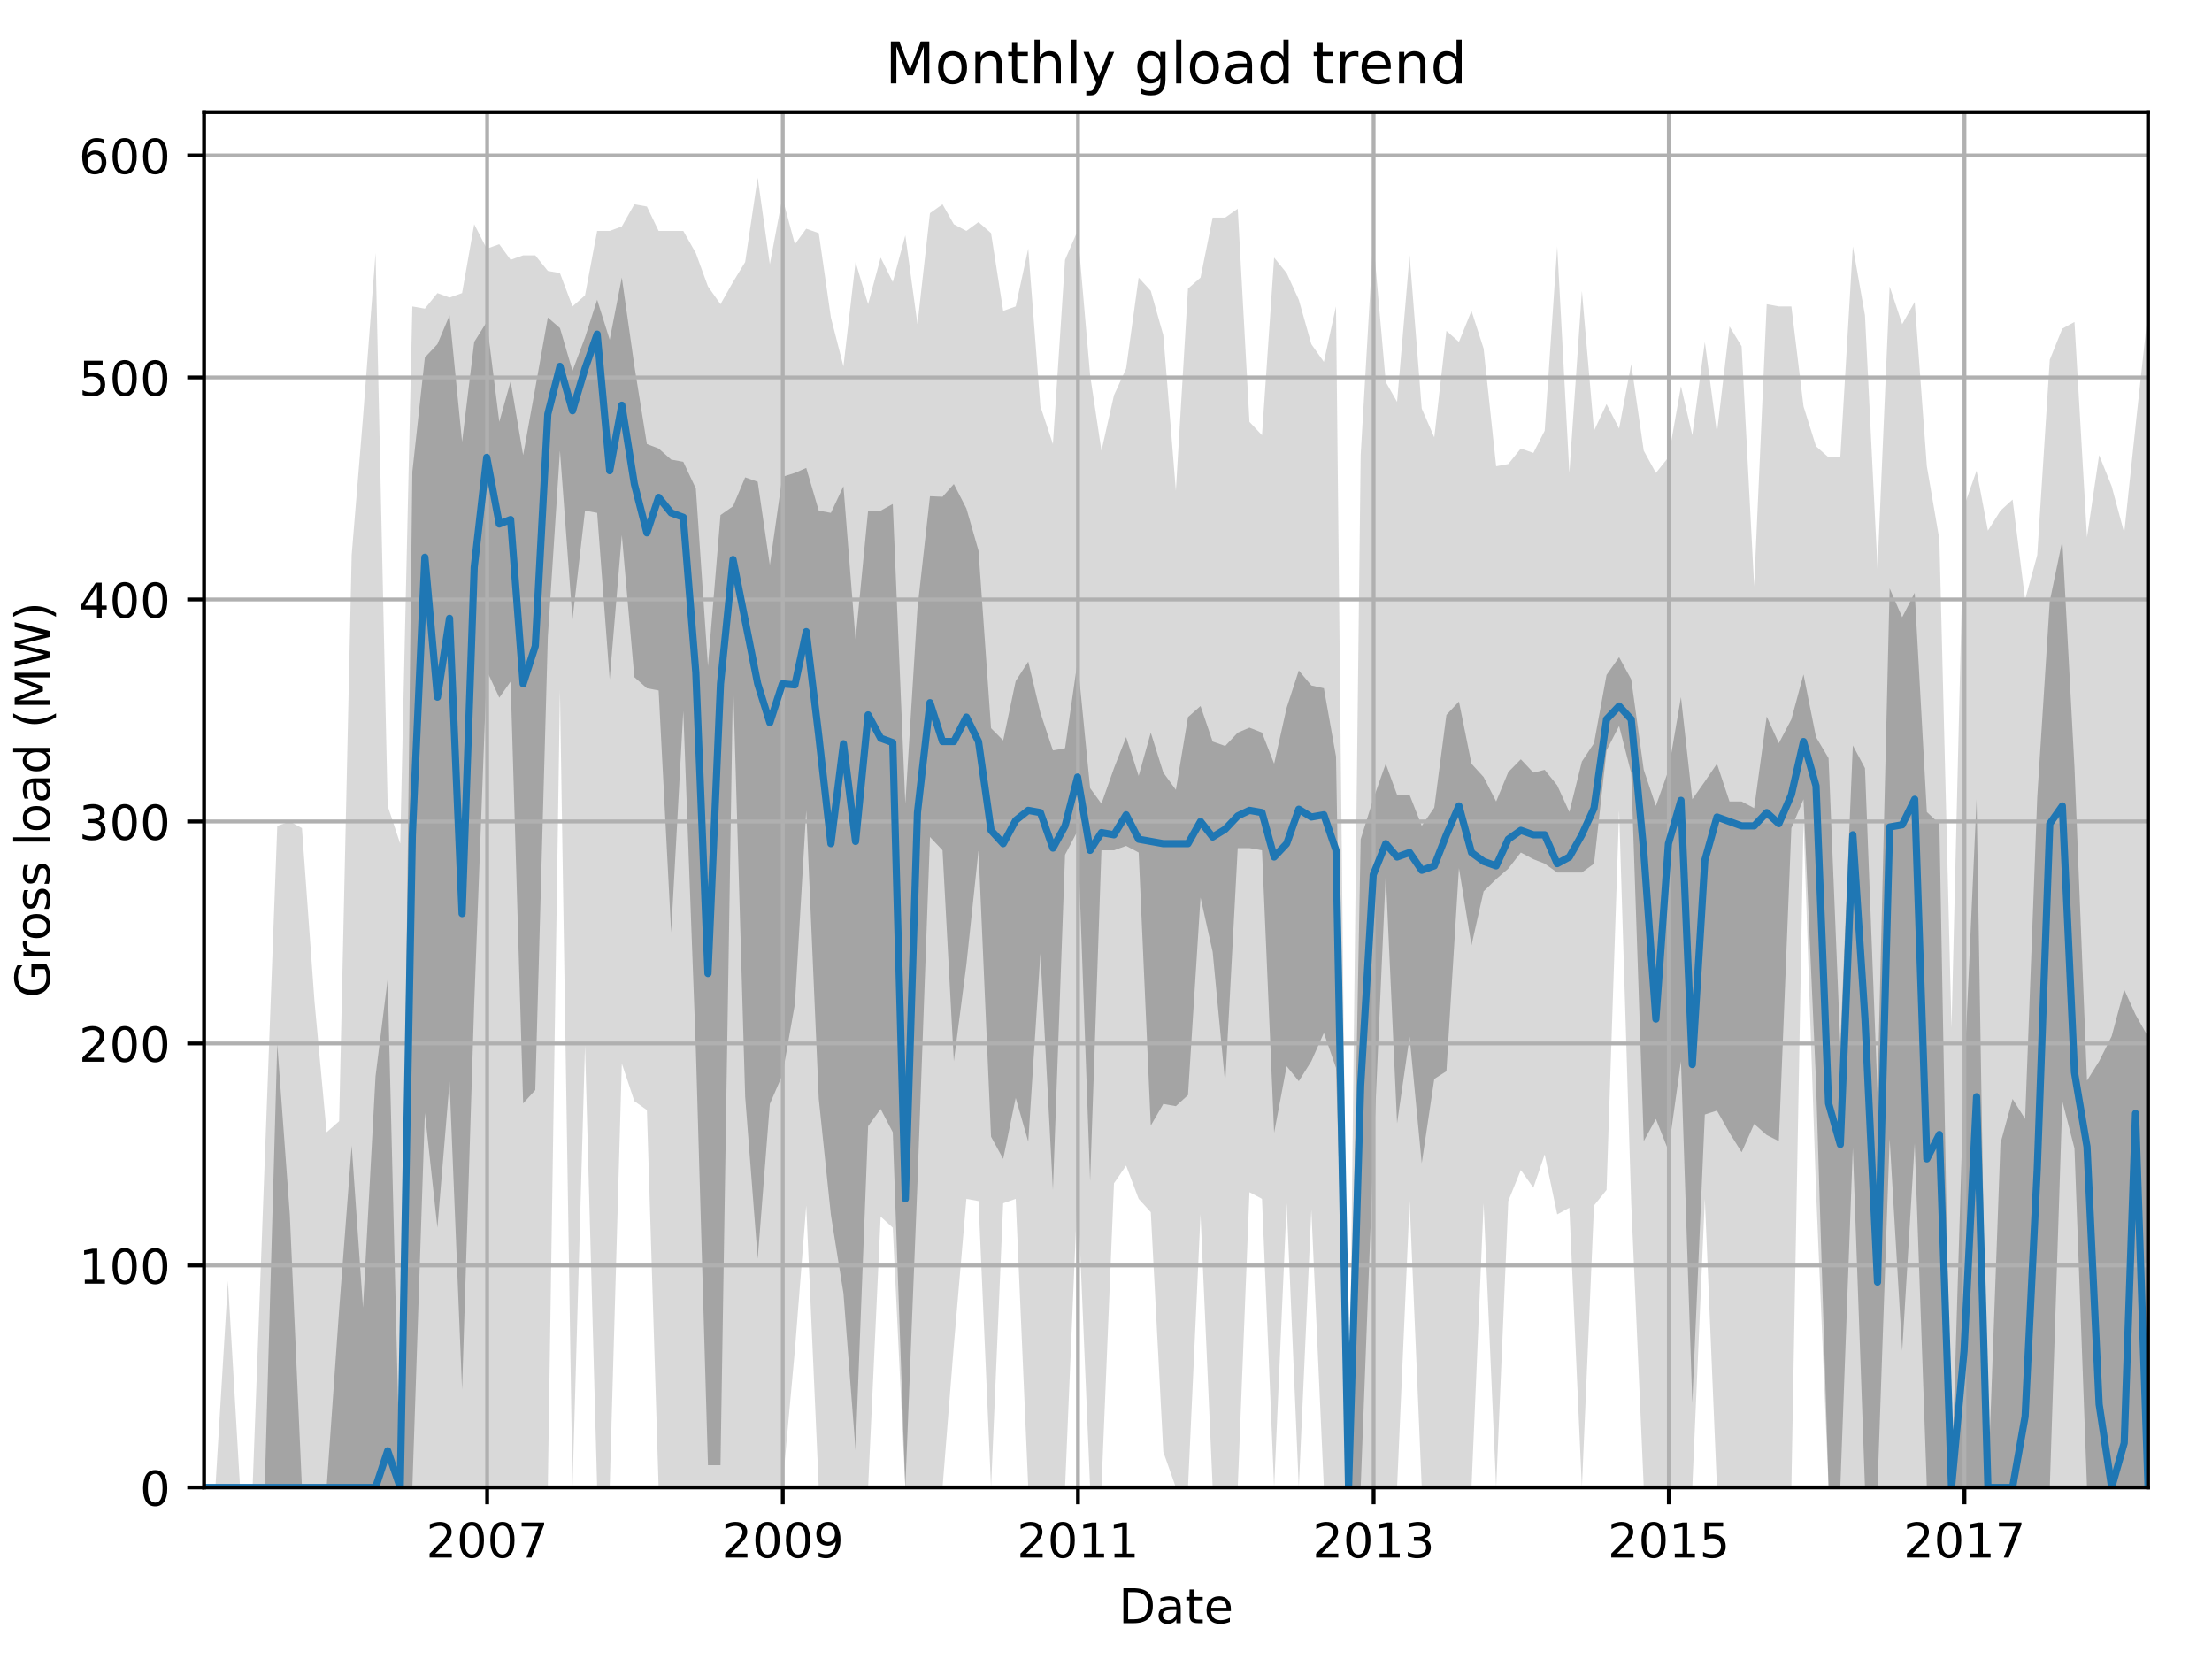 <?xml version="1.0" encoding="utf-8" standalone="no"?>
<!DOCTYPE svg PUBLIC "-//W3C//DTD SVG 1.1//EN"
  "http://www.w3.org/Graphics/SVG/1.1/DTD/svg11.dtd">
<!-- Created with matplotlib (http://matplotlib.org/) -->
<svg height="345.6pt" version="1.1" viewBox="0 0 460.8 345.6" width="460.8pt" xmlns="http://www.w3.org/2000/svg" xmlns:xlink="http://www.w3.org/1999/xlink">
 <defs>
  <style type="text/css">
*{stroke-linecap:butt;stroke-linejoin:round;}
  </style>
 </defs>
 <g id="figure_1">
  <g id="patch_1">
   <path d="M 0 345.6 
L 460.8 345.6 
L 460.8 0 
L 0 0 
z
" style="fill:none;"/>
  </g>
  <g id="axes_1">
   <g id="patch_2">
    <path d="M 42.511 309.863 
L 447.48 309.863 
L 447.48 23.365 
L 42.511 23.365 
z
" style="fill:none;"/>
   </g>
   <g id="PolyCollection_1">
    <path clip-path="url(#p9b1282931f)" d="M 42.511 309.863 
L 42.511 309.863 
L 44.87 309.863 
L 47.482 309.863 
L 50.009 309.863 
L 52.621 309.863 
L 55.148 309.863 
L 57.76 309.863 
L 60.371 309.863 
L 62.899 309.863 
L 65.51 309.863 
L 68.038 309.863 
L 70.649 309.863 
L 73.261 309.863 
L 75.62 309.863 
L 78.231 309.863 
L 80.759 309.863 
L 83.37 309.863 
L 85.898 309.863 
L 88.509 309.863 
L 91.121 309.863 
L 93.648 309.863 
L 96.26 309.863 
L 98.787 309.863 
L 101.399 309.863 
L 104.011 309.863 
L 106.369 309.863 
L 108.981 309.863 
L 111.508 309.863 
L 114.12 309.863 
L 116.647 143.838 
L 119.259 309.863 
L 121.871 217.833 
L 124.398 309.863 
L 127.01 309.863 
L 129.537 221.532 
L 132.149 229.394 
L 134.76 231.244 
L 137.203 309.863 
L 139.815 309.863 
L 142.342 309.863 
L 144.954 309.863 
L 147.481 309.863 
L 150.093 309.863 
L 152.705 309.863 
L 155.232 309.863 
L 157.844 309.863 
L 160.371 309.863 
L 162.983 309.863 
L 165.594 281.191 
L 167.953 251.13 
L 170.565 309.863 
L 173.092 309.863 
L 175.704 309.863 
L 178.231 309.863 
L 180.843 309.863 
L 183.454 253.442 
L 185.982 255.755 
L 188.593 309.863 
L 191.121 309.863 
L 193.732 309.863 
L 196.344 309.863 
L 198.703 280.266 
L 201.314 249.743 
L 203.842 250.205 
L 206.453 309.863 
L 208.981 250.668 
L 211.592 249.743 
L 214.204 309.863 
L 216.731 309.863 
L 219.343 309.863 
L 221.87 309.863 
L 224.482 247.893 
L 227.093 309.863 
L 229.452 309.863 
L 232.064 246.505 
L 234.591 242.806 
L 237.203 249.743 
L 239.73 252.518 
L 242.342 302.464 
L 244.954 309.863 
L 247.481 309.863 
L 250.092 252.98 
L 252.62 309.863 
L 255.231 309.863 
L 257.843 309.863 
L 260.286 248.355 
L 262.898 249.743 
L 265.425 309.863 
L 268.037 250.668 
L 270.564 309.863 
L 273.176 252.055 
L 275.787 309.863 
L 278.315 309.863 
L 280.926 309.863 
L 283.454 309.863 
L 286.065 309.863 
L 288.677 309.863 
L 291.036 309.863 
L 293.647 250.205 
L 296.175 309.863 
L 298.786 309.863 
L 301.314 309.863 
L 303.925 309.863 
L 306.537 309.863 
L 309.064 250.668 
L 311.676 309.863 
L 314.203 250.205 
L 316.815 243.731 
L 319.427 247.43 
L 321.786 240.493 
L 324.397 252.98 
L 326.925 251.593 
L 329.536 309.863 
L 332.063 251.13 
L 334.675 247.893 
L 337.287 168.811 
L 339.814 250.668 
L 342.426 309.863 
L 344.953 309.863 
L 347.565 309.863 
L 350.176 309.863 
L 352.535 309.863 
L 355.147 249.743 
L 357.674 309.863 
L 360.286 309.863 
L 362.813 309.863 
L 365.425 309.863 
L 368.036 309.863 
L 370.564 309.863 
L 373.175 309.863 
L 375.703 171.123 
L 378.314 247.893 
L 380.926 309.863 
L 383.369 309.863 
L 385.981 309.863 
L 388.508 309.863 
L 391.12 309.863 
L 393.647 309.863 
L 396.259 309.863 
L 398.87 309.863 
L 401.398 309.863 
L 404.009 309.863 
L 406.537 309.863 
L 409.148 309.863 
L 411.76 309.863 
L 414.119 309.863 
L 416.73 309.863 
L 419.258 309.863 
L 421.869 309.863 
L 424.397 309.863 
L 427.008 309.863 
L 429.62 309.863 
L 432.147 309.863 
L 434.759 309.863 
L 437.286 309.863 
L 439.898 309.863 
L 442.51 309.863 
L 444.868 309.863 
L 447.48 309.863 
L 447.48 64.756 
L 447.48 64.756 
L 444.868 88.804 
L 442.51 111.003 
L 439.898 101.291 
L 437.286 94.816 
L 434.759 111.928 
L 432.147 67.068 
L 429.62 68.456 
L 427.008 74.93 
L 424.397 115.627 
L 421.869 124.877 
L 419.258 104.066 
L 416.73 106.378 
L 414.119 110.54 
L 411.76 98.054 
L 409.148 105.453 
L 406.537 214.133 
L 404.009 112.39 
L 401.398 97.129 
L 398.87 62.906 
L 396.259 67.531 
L 393.647 59.669 
L 391.12 118.402 
L 388.508 65.681 
L 385.981 51.344 
L 383.369 95.279 
L 380.926 95.279 
L 378.314 92.966 
L 375.703 84.642 
L 373.175 63.831 
L 370.564 63.831 
L 368.036 63.368 
L 365.425 122.102 
L 362.813 72.155 
L 360.286 67.993 
L 357.674 90.192 
L 355.147 71.23 
L 352.535 90.654 
L 350.176 80.48 
L 347.565 95.279 
L 344.953 98.516 
L 342.426 93.891 
L 339.814 75.855 
L 337.287 89.267 
L 334.675 84.179 
L 332.063 89.729 
L 329.536 60.594 
L 326.925 98.516 
L 324.397 51.344 
L 321.786 89.729 
L 319.427 94.354 
L 316.815 93.429 
L 314.203 96.666 
L 311.676 97.129 
L 309.064 72.618 
L 306.537 64.756 
L 303.925 71.23 
L 301.314 68.918 
L 298.786 91.116 
L 296.175 85.104 
L 293.647 53.194 
L 291.036 83.717 
L 288.677 79.555 
L 286.065 49.957 
L 283.454 94.816 
L 280.926 309.863 
L 278.315 63.831 
L 275.787 75.393 
L 273.176 71.693 
L 270.564 62.444 
L 268.037 56.894 
L 265.425 53.657 
L 262.898 90.654 
L 260.286 87.879 
L 257.843 43.482 
L 255.231 45.332 
L 252.62 45.332 
L 250.092 57.819 
L 247.481 60.131 
L 244.954 102.216 
L 242.342 69.843 
L 239.73 60.594 
L 237.203 57.819 
L 234.591 76.78 
L 232.064 82.33 
L 229.452 93.891 
L 227.093 78.167 
L 224.482 48.107 
L 221.87 54.119 
L 219.343 92.504 
L 216.731 84.642 
L 214.204 51.807 
L 211.592 63.831 
L 208.981 64.756 
L 206.453 48.57 
L 203.842 46.257 
L 201.314 48.107 
L 198.703 46.72 
L 196.344 42.557 
L 193.732 44.407 
L 191.121 67.531 
L 188.593 49.032 
L 185.982 58.744 
L 183.454 53.657 
L 180.843 63.368 
L 178.231 54.582 
L 175.704 76.318 
L 173.092 66.143 
L 170.565 48.57 
L 167.953 47.645 
L 165.594 50.882 
L 162.983 41.17 
L 160.371 55.044 
L 157.844 37.008 
L 155.232 54.582 
L 152.705 58.744 
L 150.093 63.368 
L 147.481 59.669 
L 144.954 52.732 
L 142.342 48.107 
L 139.815 48.107 
L 137.203 48.107 
L 134.76 43.02 
L 132.149 42.557 
L 129.537 47.182 
L 127.01 48.107 
L 124.398 48.107 
L 121.871 61.519 
L 119.259 63.831 
L 116.647 56.894 
L 114.12 56.431 
L 111.508 53.194 
L 108.981 53.194 
L 106.369 54.119 
L 104.011 50.882 
L 101.399 51.807 
L 98.787 46.72 
L 96.26 61.056 
L 93.648 61.981 
L 91.121 61.056 
L 88.509 64.293 
L 85.898 63.831 
L 83.37 175.748 
L 80.759 167.886 
L 78.231 52.732 
L 75.62 86.954 
L 73.261 115.627 
L 70.649 233.556 
L 68.038 235.869 
L 65.51 208.583 
L 62.899 172.511 
L 60.371 171.123 
L 57.76 172.048 
L 55.148 241.881 
L 52.621 309.863 
L 50.009 309.863 
L 47.482 266.854 
L 44.87 309.863 
L 42.511 309.863 
z
" style="fill:#808080;fill-opacity:0.3;"/>
   </g>
   <g id="PolyCollection_2">
    <path clip-path="url(#p9b1282931f)" d="M 42.511 309.863 
L 42.511 309.863 
L 44.87 309.863 
L 47.482 309.863 
L 50.009 309.863 
L 52.621 309.863 
L 55.148 309.863 
L 57.76 309.863 
L 60.371 309.863 
L 62.899 309.863 
L 65.51 309.863 
L 68.038 309.863 
L 70.649 309.863 
L 73.261 309.863 
L 75.62 309.863 
L 78.231 309.863 
L 80.759 309.863 
L 83.37 309.863 
L 85.898 309.863 
L 88.509 231.822 
L 91.121 255.755 
L 93.648 225.348 
L 96.26 289.515 
L 98.787 209.046 
L 101.399 139.676 
L 104.011 145.341 
L 106.369 141.988 
L 108.981 229.857 
L 111.508 227.082 
L 114.12 132.739 
L 116.647 93.891 
L 119.259 129.039 
L 121.871 106.378 
L 124.398 106.84 
L 127.01 141.525 
L 129.537 111.465 
L 132.149 141.063 
L 134.76 143.375 
L 137.203 143.838 
L 139.815 194.247 
L 142.342 148.116 
L 144.954 218.411 
L 147.481 305.239 
L 150.093 305.239 
L 152.705 141.525 
L 155.232 228.469 
L 157.844 262.229 
L 160.371 229.972 
L 162.983 223.96 
L 165.594 209.161 
L 167.953 168.811 
L 170.565 228.932 
L 173.092 253.096 
L 175.704 269.398 
L 178.231 302.117 
L 180.843 234.597 
L 183.454 231.013 
L 185.982 235.869 
L 188.593 309.863 
L 191.121 246.505 
L 193.732 174.361 
L 196.344 177.135 
L 198.703 221.07 
L 201.314 200.952 
L 203.842 177.135 
L 206.453 236.794 
L 208.981 241.418 
L 211.592 228.701 
L 214.204 237.834 
L 216.731 198.64 
L 219.343 247.893 
L 221.87 178.06 
L 224.482 173.089 
L 227.093 246.043 
L 229.452 177.135 
L 232.064 177.135 
L 234.591 176.21 
L 237.203 177.598 
L 239.73 234.481 
L 242.342 229.972 
L 244.954 230.435 
L 247.481 228.122 
L 250.092 186.963 
L 252.62 198.293 
L 255.231 225.694 
L 257.843 176.673 
L 260.286 176.673 
L 262.898 177.135 
L 265.425 235.984 
L 268.037 222.11 
L 270.564 225.232 
L 273.176 221.07 
L 275.787 215.173 
L 278.315 222.457 
L 280.926 309.863 
L 283.454 309.863 
L 286.065 241.071 
L 288.677 182.223 
L 291.036 234.019 
L 293.647 215.983 
L 296.175 242.343 
L 298.786 224.77 
L 301.314 223.151 
L 303.925 180.835 
L 306.537 196.906 
L 309.064 185.691 
L 311.676 183.147 
L 314.203 180.951 
L 316.815 177.598 
L 319.427 178.985 
L 321.786 179.91 
L 324.397 181.76 
L 326.925 181.76 
L 329.536 181.76 
L 332.063 179.91 
L 334.675 156.324 
L 337.287 151.237 
L 339.814 161.065 
L 342.426 237.719 
L 344.953 233.094 
L 347.565 239.684 
L 350.176 221.07 
L 352.535 292.29 
L 355.147 232.169 
L 357.674 231.36 
L 360.286 235.984 
L 362.813 240.031 
L 365.425 234.134 
L 368.036 236.447 
L 370.564 237.719 
L 373.175 172.511 
L 375.703 166.499 
L 378.314 225.348 
L 380.926 309.863 
L 383.369 309.863 
L 385.981 239.106 
L 388.508 309.863 
L 391.12 309.863 
L 393.647 237.256 
L 396.259 281.422 
L 398.87 238.181 
L 401.398 309.863 
L 404.009 309.863 
L 406.537 309.863 
L 409.148 309.863 
L 411.76 309.863 
L 414.119 309.863 
L 416.73 309.863 
L 419.258 309.863 
L 421.869 309.863 
L 424.397 309.863 
L 427.008 309.863 
L 429.62 229.394 
L 432.147 239.222 
L 434.759 309.863 
L 437.286 309.863 
L 439.898 309.863 
L 442.51 309.863 
L 444.868 309.863 
L 447.48 309.863 
L 447.48 215.983 
L 447.48 215.983 
L 444.868 211.358 
L 442.51 206.155 
L 439.898 215.867 
L 437.286 221.07 
L 434.759 225.116 
L 432.147 159.793 
L 429.62 112.621 
L 427.008 125.223 
L 424.397 166.036 
L 421.869 233.094 
L 419.258 228.932 
L 416.73 238.181 
L 414.119 309.863 
L 411.76 166.499 
L 409.148 224.307 
L 406.537 309.863 
L 404.009 171.586 
L 401.398 169.158 
L 398.87 123.489 
L 396.259 128.576 
L 393.647 122.564 
L 391.12 227.544 
L 388.508 160.024 
L 385.981 155.284 
L 383.369 217.717 
L 380.926 157.943 
L 378.314 153.55 
L 375.703 140.485 
L 373.175 149.85 
L 370.564 154.821 
L 368.036 149.272 
L 365.425 168.349 
L 362.813 166.961 
L 360.286 166.961 
L 357.674 159.099 
L 355.147 162.799 
L 352.535 166.499 
L 350.176 145.225 
L 347.565 160.487 
L 344.953 167.886 
L 342.426 160.371 
L 339.814 141.525 
L 337.287 136.901 
L 334.675 140.6 
L 332.063 154.821 
L 329.536 158.637 
L 326.925 169.158 
L 324.397 163.608 
L 321.786 160.371 
L 319.427 160.949 
L 316.815 158.174 
L 314.203 160.833 
L 311.676 166.961 
L 309.064 161.874 
L 306.537 159.099 
L 303.925 146.15 
L 301.314 148.925 
L 298.786 168.233 
L 296.175 172.048 
L 293.647 165.574 
L 291.036 165.574 
L 288.677 159.099 
L 286.065 166.499 
L 283.454 174.823 
L 280.926 309.863 
L 278.315 157.596 
L 275.787 143.375 
L 273.176 142.797 
L 270.564 139.676 
L 268.037 147.422 
L 265.425 159.099 
L 262.898 152.625 
L 260.286 151.584 
L 257.843 152.625 
L 255.231 155.399 
L 252.62 154.475 
L 250.092 147.075 
L 247.481 149.387 
L 244.954 164.533 
L 242.342 160.949 
L 239.73 152.625 
L 237.203 161.643 
L 234.591 153.55 
L 232.064 160.024 
L 229.452 167.424 
L 227.093 164.186 
L 224.482 137.71 
L 221.87 155.862 
L 219.343 156.324 
L 216.731 148.462 
L 214.204 137.826 
L 211.592 141.872 
L 208.981 154.243 
L 206.453 151.7 
L 203.842 114.702 
L 201.314 105.915 
L 198.703 100.828 
L 196.344 103.487 
L 193.732 103.372 
L 191.121 126.726 
L 188.593 167.424 
L 185.982 104.991 
L 183.454 106.378 
L 180.843 106.378 
L 178.231 133.201 
L 175.704 101.291 
L 173.092 106.84 
L 170.565 106.378 
L 167.953 97.475 
L 165.594 98.516 
L 162.983 99.325 
L 160.371 117.708 
L 157.844 100.366 
L 155.232 99.441 
L 152.705 105.453 
L 150.093 107.303 
L 147.481 138.751 
L 144.954 101.753 
L 142.342 96.204 
L 139.815 95.741 
L 137.203 93.429 
L 134.76 92.504 
L 132.149 76.202 
L 129.537 57.819 
L 127.01 70.768 
L 124.398 62.444 
L 121.871 70.305 
L 119.259 77.242 
L 116.647 68.34 
L 114.12 66.143 
L 111.508 80.827 
L 108.981 94.816 
L 106.369 79.439 
L 104.011 87.879 
L 101.399 67.068 
L 98.787 71.23 
L 96.26 92.041 
L 93.648 65.681 
L 91.121 71.693 
L 88.509 74.468 
L 85.898 98.285 
L 83.37 309.863 
L 80.759 203.959 
L 78.231 224.191 
L 75.62 272.404 
L 73.261 238.644 
L 70.649 272.866 
L 68.038 309.863 
L 65.51 309.863 
L 62.899 309.863 
L 60.371 252.98 
L 57.76 217.486 
L 55.148 309.863 
L 52.621 309.863 
L 50.009 309.863 
L 47.482 309.863 
L 44.87 309.863 
L 42.511 309.863 
z
" style="fill:#808080;fill-opacity:0.6;"/>
   </g>
   <g id="matplotlib.axis_1">
    <g id="xtick_1">
     <g id="line2d_1">
      <path clip-path="url(#p9b1282931f)" d="M 101.483 309.863 
L 101.483 23.365 
" style="fill:none;stroke:#b0b0b0;stroke-linecap:square;stroke-width:0.8;"/>
     </g>
     <g id="line2d_2">
      <defs>
       <path d="M 0 0 
L 0 3.5 
" id="m3523aec099" style="stroke:#000000;stroke-width:0.8;"/>
      </defs>
      <g>
       <use style="stroke:#000000;stroke-width:0.8;" x="101.483" xlink:href="#m3523aec099" y="309.863"/>
      </g>
     </g>
     <g id="text_1">
      <!-- 2007 -->
      <defs>
       <path d="M 19.188 8.297 
L 53.609 8.297 
L 53.609 0 
L 7.328 0 
L 7.328 8.297 
Q 12.938 14.109 22.625 23.891 
Q 32.328 33.688 34.812 36.531 
Q 39.547 41.844 41.422 45.531 
Q 43.312 49.219 43.312 52.781 
Q 43.312 58.594 39.234 62.25 
Q 35.156 65.922 28.609 65.922 
Q 23.969 65.922 18.812 64.312 
Q 13.672 62.703 7.812 59.422 
L 7.812 69.391 
Q 13.766 71.781 18.938 73 
Q 24.125 74.219 28.422 74.219 
Q 39.75 74.219 46.484 68.547 
Q 53.219 62.891 53.219 53.422 
Q 53.219 48.922 51.531 44.891 
Q 49.859 40.875 45.406 35.406 
Q 44.188 33.984 37.641 27.219 
Q 31.109 20.453 19.188 8.297 
z
" id="DejaVuSans-32"/>
       <path d="M 31.781 66.406 
Q 24.172 66.406 20.328 58.906 
Q 16.5 51.422 16.5 36.375 
Q 16.5 21.391 20.328 13.891 
Q 24.172 6.391 31.781 6.391 
Q 39.453 6.391 43.281 13.891 
Q 47.125 21.391 47.125 36.375 
Q 47.125 51.422 43.281 58.906 
Q 39.453 66.406 31.781 66.406 
z
M 31.781 74.219 
Q 44.047 74.219 50.516 64.516 
Q 56.984 54.828 56.984 36.375 
Q 56.984 17.969 50.516 8.266 
Q 44.047 -1.422 31.781 -1.422 
Q 19.531 -1.422 13.062 8.266 
Q 6.594 17.969 6.594 36.375 
Q 6.594 54.828 13.062 64.516 
Q 19.531 74.219 31.781 74.219 
z
" id="DejaVuSans-30"/>
       <path d="M 8.203 72.906 
L 55.078 72.906 
L 55.078 68.703 
L 28.609 0 
L 18.312 0 
L 43.219 64.594 
L 8.203 64.594 
z
" id="DejaVuSans-37"/>
      </defs>
      <g transform="translate(88.758 324.462)scale(0.1 -0.1)">
       <use xlink:href="#DejaVuSans-32"/>
       <use x="63.623" xlink:href="#DejaVuSans-30"/>
       <use x="127.246" xlink:href="#DejaVuSans-30"/>
       <use x="190.869" xlink:href="#DejaVuSans-37"/>
      </g>
     </g>
    </g>
    <g id="xtick_2">
     <g id="line2d_3">
      <path clip-path="url(#p9b1282931f)" d="M 163.067 309.863 
L 163.067 23.365 
" style="fill:none;stroke:#b0b0b0;stroke-linecap:square;stroke-width:0.8;"/>
     </g>
     <g id="line2d_4">
      <g>
       <use style="stroke:#000000;stroke-width:0.8;" x="163.067" xlink:href="#m3523aec099" y="309.863"/>
      </g>
     </g>
     <g id="text_2">
      <!-- 2009 -->
      <defs>
       <path d="M 10.984 1.516 
L 10.984 10.5 
Q 14.703 8.734 18.5 7.812 
Q 22.312 6.891 25.984 6.891 
Q 35.75 6.891 40.891 13.453 
Q 46.047 20.016 46.781 33.406 
Q 43.953 29.203 39.594 26.953 
Q 35.25 24.703 29.984 24.703 
Q 19.047 24.703 12.672 31.312 
Q 6.297 37.938 6.297 49.422 
Q 6.297 60.641 12.938 67.422 
Q 19.578 74.219 30.609 74.219 
Q 43.266 74.219 49.922 64.516 
Q 56.594 54.828 56.594 36.375 
Q 56.594 19.141 48.406 8.859 
Q 40.234 -1.422 26.422 -1.422 
Q 22.703 -1.422 18.891 -0.688 
Q 15.094 0.047 10.984 1.516 
z
M 30.609 32.422 
Q 37.25 32.422 41.125 36.953 
Q 45.016 41.5 45.016 49.422 
Q 45.016 57.281 41.125 61.844 
Q 37.25 66.406 30.609 66.406 
Q 23.969 66.406 20.094 61.844 
Q 16.219 57.281 16.219 49.422 
Q 16.219 41.5 20.094 36.953 
Q 23.969 32.422 30.609 32.422 
z
" id="DejaVuSans-39"/>
      </defs>
      <g transform="translate(150.342 324.462)scale(0.1 -0.1)">
       <use xlink:href="#DejaVuSans-32"/>
       <use x="63.623" xlink:href="#DejaVuSans-30"/>
       <use x="127.246" xlink:href="#DejaVuSans-30"/>
       <use x="190.869" xlink:href="#DejaVuSans-39"/>
      </g>
     </g>
    </g>
    <g id="xtick_3">
     <g id="line2d_5">
      <path clip-path="url(#p9b1282931f)" d="M 224.566 309.863 
L 224.566 23.365 
" style="fill:none;stroke:#b0b0b0;stroke-linecap:square;stroke-width:0.8;"/>
     </g>
     <g id="line2d_6">
      <g>
       <use style="stroke:#000000;stroke-width:0.8;" x="224.566" xlink:href="#m3523aec099" y="309.863"/>
      </g>
     </g>
     <g id="text_3">
      <!-- 2011 -->
      <defs>
       <path d="M 12.406 8.297 
L 28.516 8.297 
L 28.516 63.922 
L 10.984 60.406 
L 10.984 69.391 
L 28.422 72.906 
L 38.281 72.906 
L 38.281 8.297 
L 54.391 8.297 
L 54.391 0 
L 12.406 0 
z
" id="DejaVuSans-31"/>
      </defs>
      <g transform="translate(211.841 324.462)scale(0.1 -0.1)">
       <use xlink:href="#DejaVuSans-32"/>
       <use x="63.623" xlink:href="#DejaVuSans-30"/>
       <use x="127.246" xlink:href="#DejaVuSans-31"/>
       <use x="190.869" xlink:href="#DejaVuSans-31"/>
      </g>
     </g>
    </g>
    <g id="xtick_4">
     <g id="line2d_7">
      <path clip-path="url(#p9b1282931f)" d="M 286.15 309.863 
L 286.15 23.365 
" style="fill:none;stroke:#b0b0b0;stroke-linecap:square;stroke-width:0.8;"/>
     </g>
     <g id="line2d_8">
      <g>
       <use style="stroke:#000000;stroke-width:0.8;" x="286.15" xlink:href="#m3523aec099" y="309.863"/>
      </g>
     </g>
     <g id="text_4">
      <!-- 2013 -->
      <defs>
       <path d="M 40.578 39.312 
Q 47.656 37.797 51.625 33 
Q 55.609 28.219 55.609 21.188 
Q 55.609 10.406 48.188 4.484 
Q 40.766 -1.422 27.094 -1.422 
Q 22.516 -1.422 17.656 -0.516 
Q 12.797 0.391 7.625 2.203 
L 7.625 11.719 
Q 11.719 9.328 16.594 8.109 
Q 21.484 6.891 26.812 6.891 
Q 36.078 6.891 40.938 10.547 
Q 45.797 14.203 45.797 21.188 
Q 45.797 27.641 41.281 31.266 
Q 36.766 34.906 28.719 34.906 
L 20.219 34.906 
L 20.219 43.016 
L 29.109 43.016 
Q 36.375 43.016 40.234 45.922 
Q 44.094 48.828 44.094 54.297 
Q 44.094 59.906 40.109 62.906 
Q 36.141 65.922 28.719 65.922 
Q 24.656 65.922 20.016 65.031 
Q 15.375 64.156 9.812 62.312 
L 9.812 71.094 
Q 15.438 72.656 20.344 73.438 
Q 25.25 74.219 29.594 74.219 
Q 40.828 74.219 47.359 69.109 
Q 53.906 64.016 53.906 55.328 
Q 53.906 49.266 50.438 45.094 
Q 46.969 40.922 40.578 39.312 
z
" id="DejaVuSans-33"/>
      </defs>
      <g transform="translate(273.425 324.462)scale(0.1 -0.1)">
       <use xlink:href="#DejaVuSans-32"/>
       <use x="63.623" xlink:href="#DejaVuSans-30"/>
       <use x="127.246" xlink:href="#DejaVuSans-31"/>
       <use x="190.869" xlink:href="#DejaVuSans-33"/>
      </g>
     </g>
    </g>
    <g id="xtick_5">
     <g id="line2d_9">
      <path clip-path="url(#p9b1282931f)" d="M 347.649 309.863 
L 347.649 23.365 
" style="fill:none;stroke:#b0b0b0;stroke-linecap:square;stroke-width:0.8;"/>
     </g>
     <g id="line2d_10">
      <g>
       <use style="stroke:#000000;stroke-width:0.8;" x="347.649" xlink:href="#m3523aec099" y="309.863"/>
      </g>
     </g>
     <g id="text_5">
      <!-- 2015 -->
      <defs>
       <path d="M 10.797 72.906 
L 49.516 72.906 
L 49.516 64.594 
L 19.828 64.594 
L 19.828 46.734 
Q 21.969 47.469 24.109 47.828 
Q 26.266 48.188 28.422 48.188 
Q 40.625 48.188 47.75 41.5 
Q 54.891 34.812 54.891 23.391 
Q 54.891 11.625 47.562 5.094 
Q 40.234 -1.422 26.906 -1.422 
Q 22.312 -1.422 17.547 -0.641 
Q 12.797 0.141 7.719 1.703 
L 7.719 11.625 
Q 12.109 9.234 16.797 8.062 
Q 21.484 6.891 26.703 6.891 
Q 35.156 6.891 40.078 11.328 
Q 45.016 15.766 45.016 23.391 
Q 45.016 31 40.078 35.438 
Q 35.156 39.891 26.703 39.891 
Q 22.75 39.891 18.812 39.016 
Q 14.891 38.141 10.797 36.281 
z
" id="DejaVuSans-35"/>
      </defs>
      <g transform="translate(334.924 324.462)scale(0.1 -0.1)">
       <use xlink:href="#DejaVuSans-32"/>
       <use x="63.623" xlink:href="#DejaVuSans-30"/>
       <use x="127.246" xlink:href="#DejaVuSans-31"/>
       <use x="190.869" xlink:href="#DejaVuSans-35"/>
      </g>
     </g>
    </g>
    <g id="xtick_6">
     <g id="line2d_11">
      <path clip-path="url(#p9b1282931f)" d="M 409.232 309.863 
L 409.232 23.365 
" style="fill:none;stroke:#b0b0b0;stroke-linecap:square;stroke-width:0.8;"/>
     </g>
     <g id="line2d_12">
      <g>
       <use style="stroke:#000000;stroke-width:0.8;" x="409.232" xlink:href="#m3523aec099" y="309.863"/>
      </g>
     </g>
     <g id="text_6">
      <!-- 2017 -->
      <g transform="translate(396.507 324.462)scale(0.1 -0.1)">
       <use xlink:href="#DejaVuSans-32"/>
       <use x="63.623" xlink:href="#DejaVuSans-30"/>
       <use x="127.246" xlink:href="#DejaVuSans-31"/>
       <use x="190.869" xlink:href="#DejaVuSans-37"/>
      </g>
     </g>
    </g>
    <g id="text_7">
     <!-- Date -->
     <defs>
      <path d="M 19.672 64.797 
L 19.672 8.109 
L 31.594 8.109 
Q 46.688 8.109 53.688 14.938 
Q 60.688 21.781 60.688 36.531 
Q 60.688 51.172 53.688 57.984 
Q 46.688 64.797 31.594 64.797 
z
M 9.812 72.906 
L 30.078 72.906 
Q 51.266 72.906 61.172 64.094 
Q 71.094 55.281 71.094 36.531 
Q 71.094 17.672 61.125 8.828 
Q 51.172 0 30.078 0 
L 9.812 0 
z
" id="DejaVuSans-44"/>
      <path d="M 34.281 27.484 
Q 23.391 27.484 19.188 25 
Q 14.984 22.516 14.984 16.5 
Q 14.984 11.719 18.141 8.906 
Q 21.297 6.109 26.703 6.109 
Q 34.188 6.109 38.703 11.406 
Q 43.219 16.703 43.219 25.484 
L 43.219 27.484 
z
M 52.203 31.203 
L 52.203 0 
L 43.219 0 
L 43.219 8.297 
Q 40.141 3.328 35.547 0.953 
Q 30.953 -1.422 24.312 -1.422 
Q 15.922 -1.422 10.953 3.297 
Q 6 8.016 6 15.922 
Q 6 25.141 12.172 29.828 
Q 18.359 34.516 30.609 34.516 
L 43.219 34.516 
L 43.219 35.406 
Q 43.219 41.609 39.141 45 
Q 35.062 48.391 27.688 48.391 
Q 23 48.391 18.547 47.266 
Q 14.109 46.141 10.016 43.891 
L 10.016 52.203 
Q 14.938 54.109 19.578 55.047 
Q 24.219 56 28.609 56 
Q 40.484 56 46.344 49.844 
Q 52.203 43.703 52.203 31.203 
z
" id="DejaVuSans-61"/>
      <path d="M 18.312 70.219 
L 18.312 54.688 
L 36.812 54.688 
L 36.812 47.703 
L 18.312 47.703 
L 18.312 18.016 
Q 18.312 11.328 20.141 9.422 
Q 21.969 7.516 27.594 7.516 
L 36.812 7.516 
L 36.812 0 
L 27.594 0 
Q 17.188 0 13.234 3.875 
Q 9.281 7.766 9.281 18.016 
L 9.281 47.703 
L 2.688 47.703 
L 2.688 54.688 
L 9.281 54.688 
L 9.281 70.219 
z
" id="DejaVuSans-74"/>
      <path d="M 56.203 29.594 
L 56.203 25.203 
L 14.891 25.203 
Q 15.484 15.922 20.484 11.062 
Q 25.484 6.203 34.422 6.203 
Q 39.594 6.203 44.453 7.469 
Q 49.312 8.734 54.109 11.281 
L 54.109 2.781 
Q 49.266 0.734 44.188 -0.344 
Q 39.109 -1.422 33.891 -1.422 
Q 20.797 -1.422 13.156 6.188 
Q 5.516 13.812 5.516 26.812 
Q 5.516 40.234 12.766 48.109 
Q 20.016 56 32.328 56 
Q 43.359 56 49.781 48.891 
Q 56.203 41.797 56.203 29.594 
z
M 47.219 32.234 
Q 47.125 39.594 43.094 43.984 
Q 39.062 48.391 32.422 48.391 
Q 24.906 48.391 20.391 44.141 
Q 15.875 39.891 15.188 32.172 
z
" id="DejaVuSans-65"/>
     </defs>
     <g transform="translate(233.045 338.14)scale(0.1 -0.1)">
      <use xlink:href="#DejaVuSans-44"/>
      <use x="77.002" xlink:href="#DejaVuSans-61"/>
      <use x="138.281" xlink:href="#DejaVuSans-74"/>
      <use x="177.49" xlink:href="#DejaVuSans-65"/>
     </g>
    </g>
   </g>
   <g id="matplotlib.axis_2">
    <g id="ytick_1">
     <g id="line2d_13">
      <path clip-path="url(#p9b1282931f)" d="M 42.511 309.863 
L 447.48 309.863 
" style="fill:none;stroke:#b0b0b0;stroke-linecap:square;stroke-width:0.8;"/>
     </g>
     <g id="line2d_14">
      <defs>
       <path d="M 0 0 
L -3.5 0 
" id="mb08d22aba4" style="stroke:#000000;stroke-width:0.8;"/>
      </defs>
      <g>
       <use style="stroke:#000000;stroke-width:0.8;" x="42.511" xlink:href="#mb08d22aba4" y="309.863"/>
      </g>
     </g>
     <g id="text_8">
      <!-- 0 -->
      <g transform="translate(29.149 313.663)scale(0.1 -0.1)">
       <use xlink:href="#DejaVuSans-30"/>
      </g>
     </g>
    </g>
    <g id="ytick_2">
     <g id="line2d_15">
      <path clip-path="url(#p9b1282931f)" d="M 42.511 263.617 
L 447.48 263.617 
" style="fill:none;stroke:#b0b0b0;stroke-linecap:square;stroke-width:0.8;"/>
     </g>
     <g id="line2d_16">
      <g>
       <use style="stroke:#000000;stroke-width:0.8;" x="42.511" xlink:href="#mb08d22aba4" y="263.617"/>
      </g>
     </g>
     <g id="text_9">
      <!-- 100 -->
      <g transform="translate(16.424 267.416)scale(0.1 -0.1)">
       <use xlink:href="#DejaVuSans-31"/>
       <use x="63.623" xlink:href="#DejaVuSans-30"/>
       <use x="127.246" xlink:href="#DejaVuSans-30"/>
      </g>
     </g>
    </g>
    <g id="ytick_3">
     <g id="line2d_17">
      <path clip-path="url(#p9b1282931f)" d="M 42.511 217.37 
L 447.48 217.37 
" style="fill:none;stroke:#b0b0b0;stroke-linecap:square;stroke-width:0.8;"/>
     </g>
     <g id="line2d_18">
      <g>
       <use style="stroke:#000000;stroke-width:0.8;" x="42.511" xlink:href="#mb08d22aba4" y="217.37"/>
      </g>
     </g>
     <g id="text_10">
      <!-- 200 -->
      <g transform="translate(16.424 221.169)scale(0.1 -0.1)">
       <use xlink:href="#DejaVuSans-32"/>
       <use x="63.623" xlink:href="#DejaVuSans-30"/>
       <use x="127.246" xlink:href="#DejaVuSans-30"/>
      </g>
     </g>
    </g>
    <g id="ytick_4">
     <g id="line2d_19">
      <path clip-path="url(#p9b1282931f)" d="M 42.511 171.123 
L 447.48 171.123 
" style="fill:none;stroke:#b0b0b0;stroke-linecap:square;stroke-width:0.8;"/>
     </g>
     <g id="line2d_20">
      <g>
       <use style="stroke:#000000;stroke-width:0.8;" x="42.511" xlink:href="#mb08d22aba4" y="171.123"/>
      </g>
     </g>
     <g id="text_11">
      <!-- 300 -->
      <g transform="translate(16.424 174.923)scale(0.1 -0.1)">
       <use xlink:href="#DejaVuSans-33"/>
       <use x="63.623" xlink:href="#DejaVuSans-30"/>
       <use x="127.246" xlink:href="#DejaVuSans-30"/>
      </g>
     </g>
    </g>
    <g id="ytick_5">
     <g id="line2d_21">
      <path clip-path="url(#p9b1282931f)" d="M 42.511 124.877 
L 447.48 124.877 
" style="fill:none;stroke:#b0b0b0;stroke-linecap:square;stroke-width:0.8;"/>
     </g>
     <g id="line2d_22">
      <g>
       <use style="stroke:#000000;stroke-width:0.8;" x="42.511" xlink:href="#mb08d22aba4" y="124.877"/>
      </g>
     </g>
     <g id="text_12">
      <!-- 400 -->
      <defs>
       <path d="M 37.797 64.312 
L 12.891 25.391 
L 37.797 25.391 
z
M 35.203 72.906 
L 47.609 72.906 
L 47.609 25.391 
L 58.016 25.391 
L 58.016 17.188 
L 47.609 17.188 
L 47.609 0 
L 37.797 0 
L 37.797 17.188 
L 4.891 17.188 
L 4.891 26.703 
z
" id="DejaVuSans-34"/>
      </defs>
      <g transform="translate(16.424 128.676)scale(0.1 -0.1)">
       <use xlink:href="#DejaVuSans-34"/>
       <use x="63.623" xlink:href="#DejaVuSans-30"/>
       <use x="127.246" xlink:href="#DejaVuSans-30"/>
      </g>
     </g>
    </g>
    <g id="ytick_6">
     <g id="line2d_23">
      <path clip-path="url(#p9b1282931f)" d="M 42.511 78.63 
L 447.48 78.63 
" style="fill:none;stroke:#b0b0b0;stroke-linecap:square;stroke-width:0.8;"/>
     </g>
     <g id="line2d_24">
      <g>
       <use style="stroke:#000000;stroke-width:0.8;" x="42.511" xlink:href="#mb08d22aba4" y="78.63"/>
      </g>
     </g>
     <g id="text_13">
      <!-- 500 -->
      <g transform="translate(16.424 82.429)scale(0.1 -0.1)">
       <use xlink:href="#DejaVuSans-35"/>
       <use x="63.623" xlink:href="#DejaVuSans-30"/>
       <use x="127.246" xlink:href="#DejaVuSans-30"/>
      </g>
     </g>
    </g>
    <g id="ytick_7">
     <g id="line2d_25">
      <path clip-path="url(#p9b1282931f)" d="M 42.511 32.383 
L 447.48 32.383 
" style="fill:none;stroke:#b0b0b0;stroke-linecap:square;stroke-width:0.8;"/>
     </g>
     <g id="line2d_26">
      <g>
       <use style="stroke:#000000;stroke-width:0.8;" x="42.511" xlink:href="#mb08d22aba4" y="32.383"/>
      </g>
     </g>
     <g id="text_14">
      <!-- 600 -->
      <defs>
       <path d="M 33.016 40.375 
Q 26.375 40.375 22.484 35.828 
Q 18.609 31.297 18.609 23.391 
Q 18.609 15.531 22.484 10.953 
Q 26.375 6.391 33.016 6.391 
Q 39.656 6.391 43.531 10.953 
Q 47.406 15.531 47.406 23.391 
Q 47.406 31.297 43.531 35.828 
Q 39.656 40.375 33.016 40.375 
z
M 52.594 71.297 
L 52.594 62.312 
Q 48.875 64.062 45.094 64.984 
Q 41.312 65.922 37.594 65.922 
Q 27.828 65.922 22.672 59.328 
Q 17.531 52.734 16.797 39.406 
Q 19.672 43.656 24.016 45.922 
Q 28.375 48.188 33.594 48.188 
Q 44.578 48.188 50.953 41.516 
Q 57.328 34.859 57.328 23.391 
Q 57.328 12.156 50.688 5.359 
Q 44.047 -1.422 33.016 -1.422 
Q 20.359 -1.422 13.672 8.266 
Q 6.984 17.969 6.984 36.375 
Q 6.984 53.656 15.188 63.938 
Q 23.391 74.219 37.203 74.219 
Q 40.922 74.219 44.703 73.484 
Q 48.484 72.75 52.594 71.297 
z
" id="DejaVuSans-36"/>
      </defs>
      <g transform="translate(16.424 36.182)scale(0.1 -0.1)">
       <use xlink:href="#DejaVuSans-36"/>
       <use x="63.623" xlink:href="#DejaVuSans-30"/>
       <use x="127.246" xlink:href="#DejaVuSans-30"/>
      </g>
     </g>
    </g>
    <g id="text_15">
     <!-- Gross load (MW) -->
     <defs>
      <path d="M 59.516 10.406 
L 59.516 29.984 
L 43.406 29.984 
L 43.406 38.094 
L 69.281 38.094 
L 69.281 6.781 
Q 63.578 2.734 56.688 0.656 
Q 49.812 -1.422 42 -1.422 
Q 24.906 -1.422 15.25 8.562 
Q 5.609 18.562 5.609 36.375 
Q 5.609 54.25 15.25 64.234 
Q 24.906 74.219 42 74.219 
Q 49.125 74.219 55.547 72.453 
Q 61.969 70.703 67.391 67.281 
L 67.391 56.781 
Q 61.922 61.422 55.766 63.766 
Q 49.609 66.109 42.828 66.109 
Q 29.438 66.109 22.719 58.641 
Q 16.016 51.172 16.016 36.375 
Q 16.016 21.625 22.719 14.156 
Q 29.438 6.688 42.828 6.688 
Q 48.047 6.688 52.141 7.594 
Q 56.25 8.5 59.516 10.406 
z
" id="DejaVuSans-47"/>
      <path d="M 41.109 46.297 
Q 39.594 47.172 37.812 47.578 
Q 36.031 48 33.891 48 
Q 26.266 48 22.188 43.047 
Q 18.109 38.094 18.109 28.812 
L 18.109 0 
L 9.078 0 
L 9.078 54.688 
L 18.109 54.688 
L 18.109 46.188 
Q 20.953 51.172 25.484 53.578 
Q 30.031 56 36.531 56 
Q 37.453 56 38.578 55.875 
Q 39.703 55.766 41.062 55.516 
z
" id="DejaVuSans-72"/>
      <path d="M 30.609 48.391 
Q 23.391 48.391 19.188 42.75 
Q 14.984 37.109 14.984 27.297 
Q 14.984 17.484 19.156 11.844 
Q 23.344 6.203 30.609 6.203 
Q 37.797 6.203 41.984 11.859 
Q 46.188 17.531 46.188 27.297 
Q 46.188 37.016 41.984 42.703 
Q 37.797 48.391 30.609 48.391 
z
M 30.609 56 
Q 42.328 56 49.016 48.375 
Q 55.719 40.766 55.719 27.297 
Q 55.719 13.875 49.016 6.219 
Q 42.328 -1.422 30.609 -1.422 
Q 18.844 -1.422 12.172 6.219 
Q 5.516 13.875 5.516 27.297 
Q 5.516 40.766 12.172 48.375 
Q 18.844 56 30.609 56 
z
" id="DejaVuSans-6f"/>
      <path d="M 44.281 53.078 
L 44.281 44.578 
Q 40.484 46.531 36.375 47.5 
Q 32.281 48.484 27.875 48.484 
Q 21.188 48.484 17.844 46.438 
Q 14.5 44.391 14.5 40.281 
Q 14.5 37.156 16.891 35.375 
Q 19.281 33.594 26.516 31.984 
L 29.594 31.297 
Q 39.156 29.25 43.188 25.516 
Q 47.219 21.781 47.219 15.094 
Q 47.219 7.469 41.188 3.016 
Q 35.156 -1.422 24.609 -1.422 
Q 20.219 -1.422 15.453 -0.562 
Q 10.688 0.297 5.422 2 
L 5.422 11.281 
Q 10.406 8.688 15.234 7.391 
Q 20.062 6.109 24.812 6.109 
Q 31.156 6.109 34.562 8.281 
Q 37.984 10.453 37.984 14.406 
Q 37.984 18.062 35.516 20.016 
Q 33.062 21.969 24.703 23.781 
L 21.578 24.516 
Q 13.234 26.266 9.516 29.906 
Q 5.812 33.547 5.812 39.891 
Q 5.812 47.609 11.281 51.797 
Q 16.75 56 26.812 56 
Q 31.781 56 36.172 55.266 
Q 40.578 54.547 44.281 53.078 
z
" id="DejaVuSans-73"/>
      <path id="DejaVuSans-20"/>
      <path d="M 9.422 75.984 
L 18.406 75.984 
L 18.406 0 
L 9.422 0 
z
" id="DejaVuSans-6c"/>
      <path d="M 45.406 46.391 
L 45.406 75.984 
L 54.391 75.984 
L 54.391 0 
L 45.406 0 
L 45.406 8.203 
Q 42.578 3.328 38.25 0.953 
Q 33.938 -1.422 27.875 -1.422 
Q 17.969 -1.422 11.734 6.484 
Q 5.516 14.406 5.516 27.297 
Q 5.516 40.188 11.734 48.094 
Q 17.969 56 27.875 56 
Q 33.938 56 38.25 53.625 
Q 42.578 51.266 45.406 46.391 
z
M 14.797 27.297 
Q 14.797 17.391 18.875 11.75 
Q 22.953 6.109 30.078 6.109 
Q 37.203 6.109 41.297 11.75 
Q 45.406 17.391 45.406 27.297 
Q 45.406 37.203 41.297 42.844 
Q 37.203 48.484 30.078 48.484 
Q 22.953 48.484 18.875 42.844 
Q 14.797 37.203 14.797 27.297 
z
" id="DejaVuSans-64"/>
      <path d="M 31 75.875 
Q 24.469 64.656 21.281 53.656 
Q 18.109 42.672 18.109 31.391 
Q 18.109 20.125 21.312 9.062 
Q 24.516 -2 31 -13.188 
L 23.188 -13.188 
Q 15.875 -1.703 12.234 9.375 
Q 8.594 20.453 8.594 31.391 
Q 8.594 42.281 12.203 53.312 
Q 15.828 64.359 23.188 75.875 
z
" id="DejaVuSans-28"/>
      <path d="M 9.812 72.906 
L 24.516 72.906 
L 43.109 23.297 
L 61.812 72.906 
L 76.516 72.906 
L 76.516 0 
L 66.891 0 
L 66.891 64.016 
L 48.094 14.016 
L 38.188 14.016 
L 19.391 64.016 
L 19.391 0 
L 9.812 0 
z
" id="DejaVuSans-4d"/>
      <path d="M 3.328 72.906 
L 13.281 72.906 
L 28.609 11.281 
L 43.891 72.906 
L 54.984 72.906 
L 70.312 11.281 
L 85.594 72.906 
L 95.609 72.906 
L 77.297 0 
L 64.891 0 
L 49.516 63.281 
L 33.984 0 
L 21.578 0 
z
" id="DejaVuSans-57"/>
      <path d="M 8.016 75.875 
L 15.828 75.875 
Q 23.141 64.359 26.781 53.312 
Q 30.422 42.281 30.422 31.391 
Q 30.422 20.453 26.781 9.375 
Q 23.141 -1.703 15.828 -13.188 
L 8.016 -13.188 
Q 14.5 -2 17.703 9.062 
Q 20.906 20.125 20.906 31.391 
Q 20.906 42.672 17.703 53.656 
Q 14.5 64.656 8.016 75.875 
z
" id="DejaVuSans-29"/>
     </defs>
     <g transform="translate(10.344 207.835)rotate(-90)scale(0.1 -0.1)">
      <use xlink:href="#DejaVuSans-47"/>
      <use x="77.49" xlink:href="#DejaVuSans-72"/>
      <use x="118.572" xlink:href="#DejaVuSans-6f"/>
      <use x="179.754" xlink:href="#DejaVuSans-73"/>
      <use x="231.854" xlink:href="#DejaVuSans-73"/>
      <use x="283.953" xlink:href="#DejaVuSans-20"/>
      <use x="315.74" xlink:href="#DejaVuSans-6c"/>
      <use x="343.523" xlink:href="#DejaVuSans-6f"/>
      <use x="404.705" xlink:href="#DejaVuSans-61"/>
      <use x="465.984" xlink:href="#DejaVuSans-64"/>
      <use x="529.461" xlink:href="#DejaVuSans-20"/>
      <use x="561.248" xlink:href="#DejaVuSans-28"/>
      <use x="600.262" xlink:href="#DejaVuSans-4d"/>
      <use x="686.541" xlink:href="#DejaVuSans-57"/>
      <use x="785.418" xlink:href="#DejaVuSans-29"/>
     </g>
    </g>
   </g>
   <g id="line2d_27">
    <path clip-path="url(#p9b1282931f)" d="M 42.511 309.863 
L 78.231 309.863 
L 80.759 302.233 
L 83.37 309.863 
L 85.898 173.898 
L 88.509 116.09 
L 91.121 145.225 
L 93.648 128.808 
L 96.26 190.316 
L 98.787 118.171 
L 101.399 95.279 
L 104.011 109.153 
L 106.369 108.228 
L 108.981 142.45 
L 111.508 134.588 
L 114.12 86.261 
L 116.647 76.318 
L 119.259 85.567 
L 121.871 76.78 
L 124.398 69.612 
L 127.01 98.054 
L 129.537 84.411 
L 132.149 100.828 
L 134.76 111.003 
L 137.203 103.603 
L 139.815 106.84 
L 142.342 107.765 
L 144.954 140.138 
L 147.481 202.802 
L 150.093 142.45 
L 152.705 116.552 
L 157.844 142.45 
L 160.371 150.544 
L 162.983 142.45 
L 165.594 142.682 
L 167.953 131.582 
L 170.565 153.318 
L 173.092 175.748 
L 175.704 154.937 
L 178.231 175.286 
L 180.843 148.925 
L 183.454 153.781 
L 185.982 154.706 
L 188.593 249.743 
L 191.121 169.273 
L 193.732 146.381 
L 196.344 154.475 
L 198.703 154.475 
L 201.314 149.387 
L 203.842 154.475 
L 206.453 172.973 
L 208.981 175.748 
L 211.592 170.892 
L 214.204 168.811 
L 216.731 169.273 
L 219.343 176.673 
L 221.87 172.048 
L 224.482 161.874 
L 227.093 177.135 
L 229.452 173.436 
L 232.064 173.898 
L 234.591 169.736 
L 237.203 174.823 
L 242.342 175.748 
L 247.481 175.748 
L 250.092 171.123 
L 252.62 174.361 
L 255.231 172.742 
L 257.843 169.967 
L 260.286 168.811 
L 262.898 169.273 
L 265.425 178.523 
L 268.037 175.748 
L 270.564 168.58 
L 273.176 170.198 
L 275.787 169.736 
L 278.315 177.135 
L 280.926 309.863 
L 283.454 226.157 
L 286.065 182.223 
L 288.677 175.748 
L 291.036 178.523 
L 293.647 177.598 
L 296.175 181.298 
L 298.786 180.373 
L 301.314 173.898 
L 303.925 167.886 
L 306.537 177.598 
L 309.064 179.448 
L 311.676 180.373 
L 314.203 174.823 
L 316.815 172.973 
L 319.427 173.898 
L 321.786 173.898 
L 324.397 179.91 
L 326.925 178.523 
L 329.536 173.898 
L 332.063 168.349 
L 334.675 149.85 
L 337.287 147.075 
L 339.814 149.85 
L 342.426 177.367 
L 344.953 212.283 
L 347.565 175.748 
L 350.176 166.73 
L 352.535 221.763 
L 355.147 179.217 
L 357.674 170.198 
L 362.813 172.048 
L 365.425 172.048 
L 368.036 169.273 
L 370.564 171.586 
L 373.175 165.574 
L 375.703 154.475 
L 378.314 163.724 
L 380.926 229.857 
L 383.369 238.412 
L 385.981 173.898 
L 388.508 212.283 
L 391.12 267.085 
L 393.647 172.279 
L 396.259 171.817 
L 398.87 166.499 
L 401.398 241.418 
L 404.009 236.331 
L 406.537 309.863 
L 409.148 281.422 
L 411.76 228.469 
L 414.119 309.863 
L 419.258 309.863 
L 421.869 295.065 
L 424.397 243.499 
L 427.008 171.586 
L 429.62 167.886 
L 432.147 223.382 
L 434.759 238.875 
L 437.286 292.521 
L 439.898 309.863 
L 442.51 300.614 
L 444.868 231.938 
L 447.48 309.863 
L 447.48 309.863 
" style="fill:none;stroke:#1f77b4;stroke-linecap:square;stroke-width:1.5;"/>
   </g>
   <g id="patch_3">
    <path d="M 42.511 309.863 
L 42.511 23.365 
" style="fill:none;stroke:#000000;stroke-linecap:square;stroke-linejoin:miter;stroke-width:0.8;"/>
   </g>
   <g id="patch_4">
    <path d="M 447.48 309.863 
L 447.48 23.365 
" style="fill:none;stroke:#000000;stroke-linecap:square;stroke-linejoin:miter;stroke-width:0.8;"/>
   </g>
   <g id="patch_5">
    <path d="M 42.511 309.863 
L 447.48 309.863 
" style="fill:none;stroke:#000000;stroke-linecap:square;stroke-linejoin:miter;stroke-width:0.8;"/>
   </g>
   <g id="patch_6">
    <path d="M 42.511 23.365 
L 447.48 23.365 
" style="fill:none;stroke:#000000;stroke-linecap:square;stroke-linejoin:miter;stroke-width:0.8;"/>
   </g>
   <g id="text_16">
    <!-- Monthly gload trend -->
    <defs>
     <path d="M 54.891 33.016 
L 54.891 0 
L 45.906 0 
L 45.906 32.719 
Q 45.906 40.484 42.875 44.328 
Q 39.844 48.188 33.797 48.188 
Q 26.516 48.188 22.312 43.547 
Q 18.109 38.922 18.109 30.906 
L 18.109 0 
L 9.078 0 
L 9.078 54.688 
L 18.109 54.688 
L 18.109 46.188 
Q 21.344 51.125 25.703 53.562 
Q 30.078 56 35.797 56 
Q 45.219 56 50.047 50.172 
Q 54.891 44.344 54.891 33.016 
z
" id="DejaVuSans-6e"/>
     <path d="M 54.891 33.016 
L 54.891 0 
L 45.906 0 
L 45.906 32.719 
Q 45.906 40.484 42.875 44.328 
Q 39.844 48.188 33.797 48.188 
Q 26.516 48.188 22.312 43.547 
Q 18.109 38.922 18.109 30.906 
L 18.109 0 
L 9.078 0 
L 9.078 75.984 
L 18.109 75.984 
L 18.109 46.188 
Q 21.344 51.125 25.703 53.562 
Q 30.078 56 35.797 56 
Q 45.219 56 50.047 50.172 
Q 54.891 44.344 54.891 33.016 
z
" id="DejaVuSans-68"/>
     <path d="M 32.172 -5.078 
Q 28.375 -14.844 24.75 -17.812 
Q 21.141 -20.797 15.094 -20.797 
L 7.906 -20.797 
L 7.906 -13.281 
L 13.188 -13.281 
Q 16.891 -13.281 18.938 -11.516 
Q 21 -9.766 23.484 -3.219 
L 25.094 0.875 
L 2.984 54.688 
L 12.5 54.688 
L 29.594 11.922 
L 46.688 54.688 
L 56.203 54.688 
z
" id="DejaVuSans-79"/>
     <path d="M 45.406 27.984 
Q 45.406 37.75 41.375 43.109 
Q 37.359 48.484 30.078 48.484 
Q 22.859 48.484 18.828 43.109 
Q 14.797 37.75 14.797 27.984 
Q 14.797 18.266 18.828 12.891 
Q 22.859 7.516 30.078 7.516 
Q 37.359 7.516 41.375 12.891 
Q 45.406 18.266 45.406 27.984 
z
M 54.391 6.781 
Q 54.391 -7.172 48.188 -13.984 
Q 42 -20.797 29.203 -20.797 
Q 24.469 -20.797 20.266 -20.094 
Q 16.062 -19.391 12.109 -17.922 
L 12.109 -9.188 
Q 16.062 -11.328 19.922 -12.344 
Q 23.781 -13.375 27.781 -13.375 
Q 36.625 -13.375 41.016 -8.766 
Q 45.406 -4.156 45.406 5.172 
L 45.406 9.625 
Q 42.625 4.781 38.281 2.391 
Q 33.938 0 27.875 0 
Q 17.828 0 11.672 7.656 
Q 5.516 15.328 5.516 27.984 
Q 5.516 40.672 11.672 48.328 
Q 17.828 56 27.875 56 
Q 33.938 56 38.281 53.609 
Q 42.625 51.219 45.406 46.391 
L 45.406 54.688 
L 54.391 54.688 
z
" id="DejaVuSans-67"/>
    </defs>
    <g transform="translate(184.405 17.365)scale(0.12 -0.12)">
     <use xlink:href="#DejaVuSans-4d"/>
     <use x="86.279" xlink:href="#DejaVuSans-6f"/>
     <use x="147.461" xlink:href="#DejaVuSans-6e"/>
     <use x="210.84" xlink:href="#DejaVuSans-74"/>
     <use x="250.049" xlink:href="#DejaVuSans-68"/>
     <use x="313.428" xlink:href="#DejaVuSans-6c"/>
     <use x="341.211" xlink:href="#DejaVuSans-79"/>
     <use x="400.391" xlink:href="#DejaVuSans-20"/>
     <use x="432.178" xlink:href="#DejaVuSans-67"/>
     <use x="495.654" xlink:href="#DejaVuSans-6c"/>
     <use x="523.438" xlink:href="#DejaVuSans-6f"/>
     <use x="584.619" xlink:href="#DejaVuSans-61"/>
     <use x="645.898" xlink:href="#DejaVuSans-64"/>
     <use x="709.375" xlink:href="#DejaVuSans-20"/>
     <use x="741.162" xlink:href="#DejaVuSans-74"/>
     <use x="780.371" xlink:href="#DejaVuSans-72"/>
     <use x="821.453" xlink:href="#DejaVuSans-65"/>
     <use x="882.977" xlink:href="#DejaVuSans-6e"/>
     <use x="946.355" xlink:href="#DejaVuSans-64"/>
    </g>
   </g>
  </g>
 </g>
 <defs>
  <clipPath id="p9b1282931f">
   <rect height="286.498" width="404.969" x="42.511" y="23.365"/>
  </clipPath>
 </defs>
</svg>
